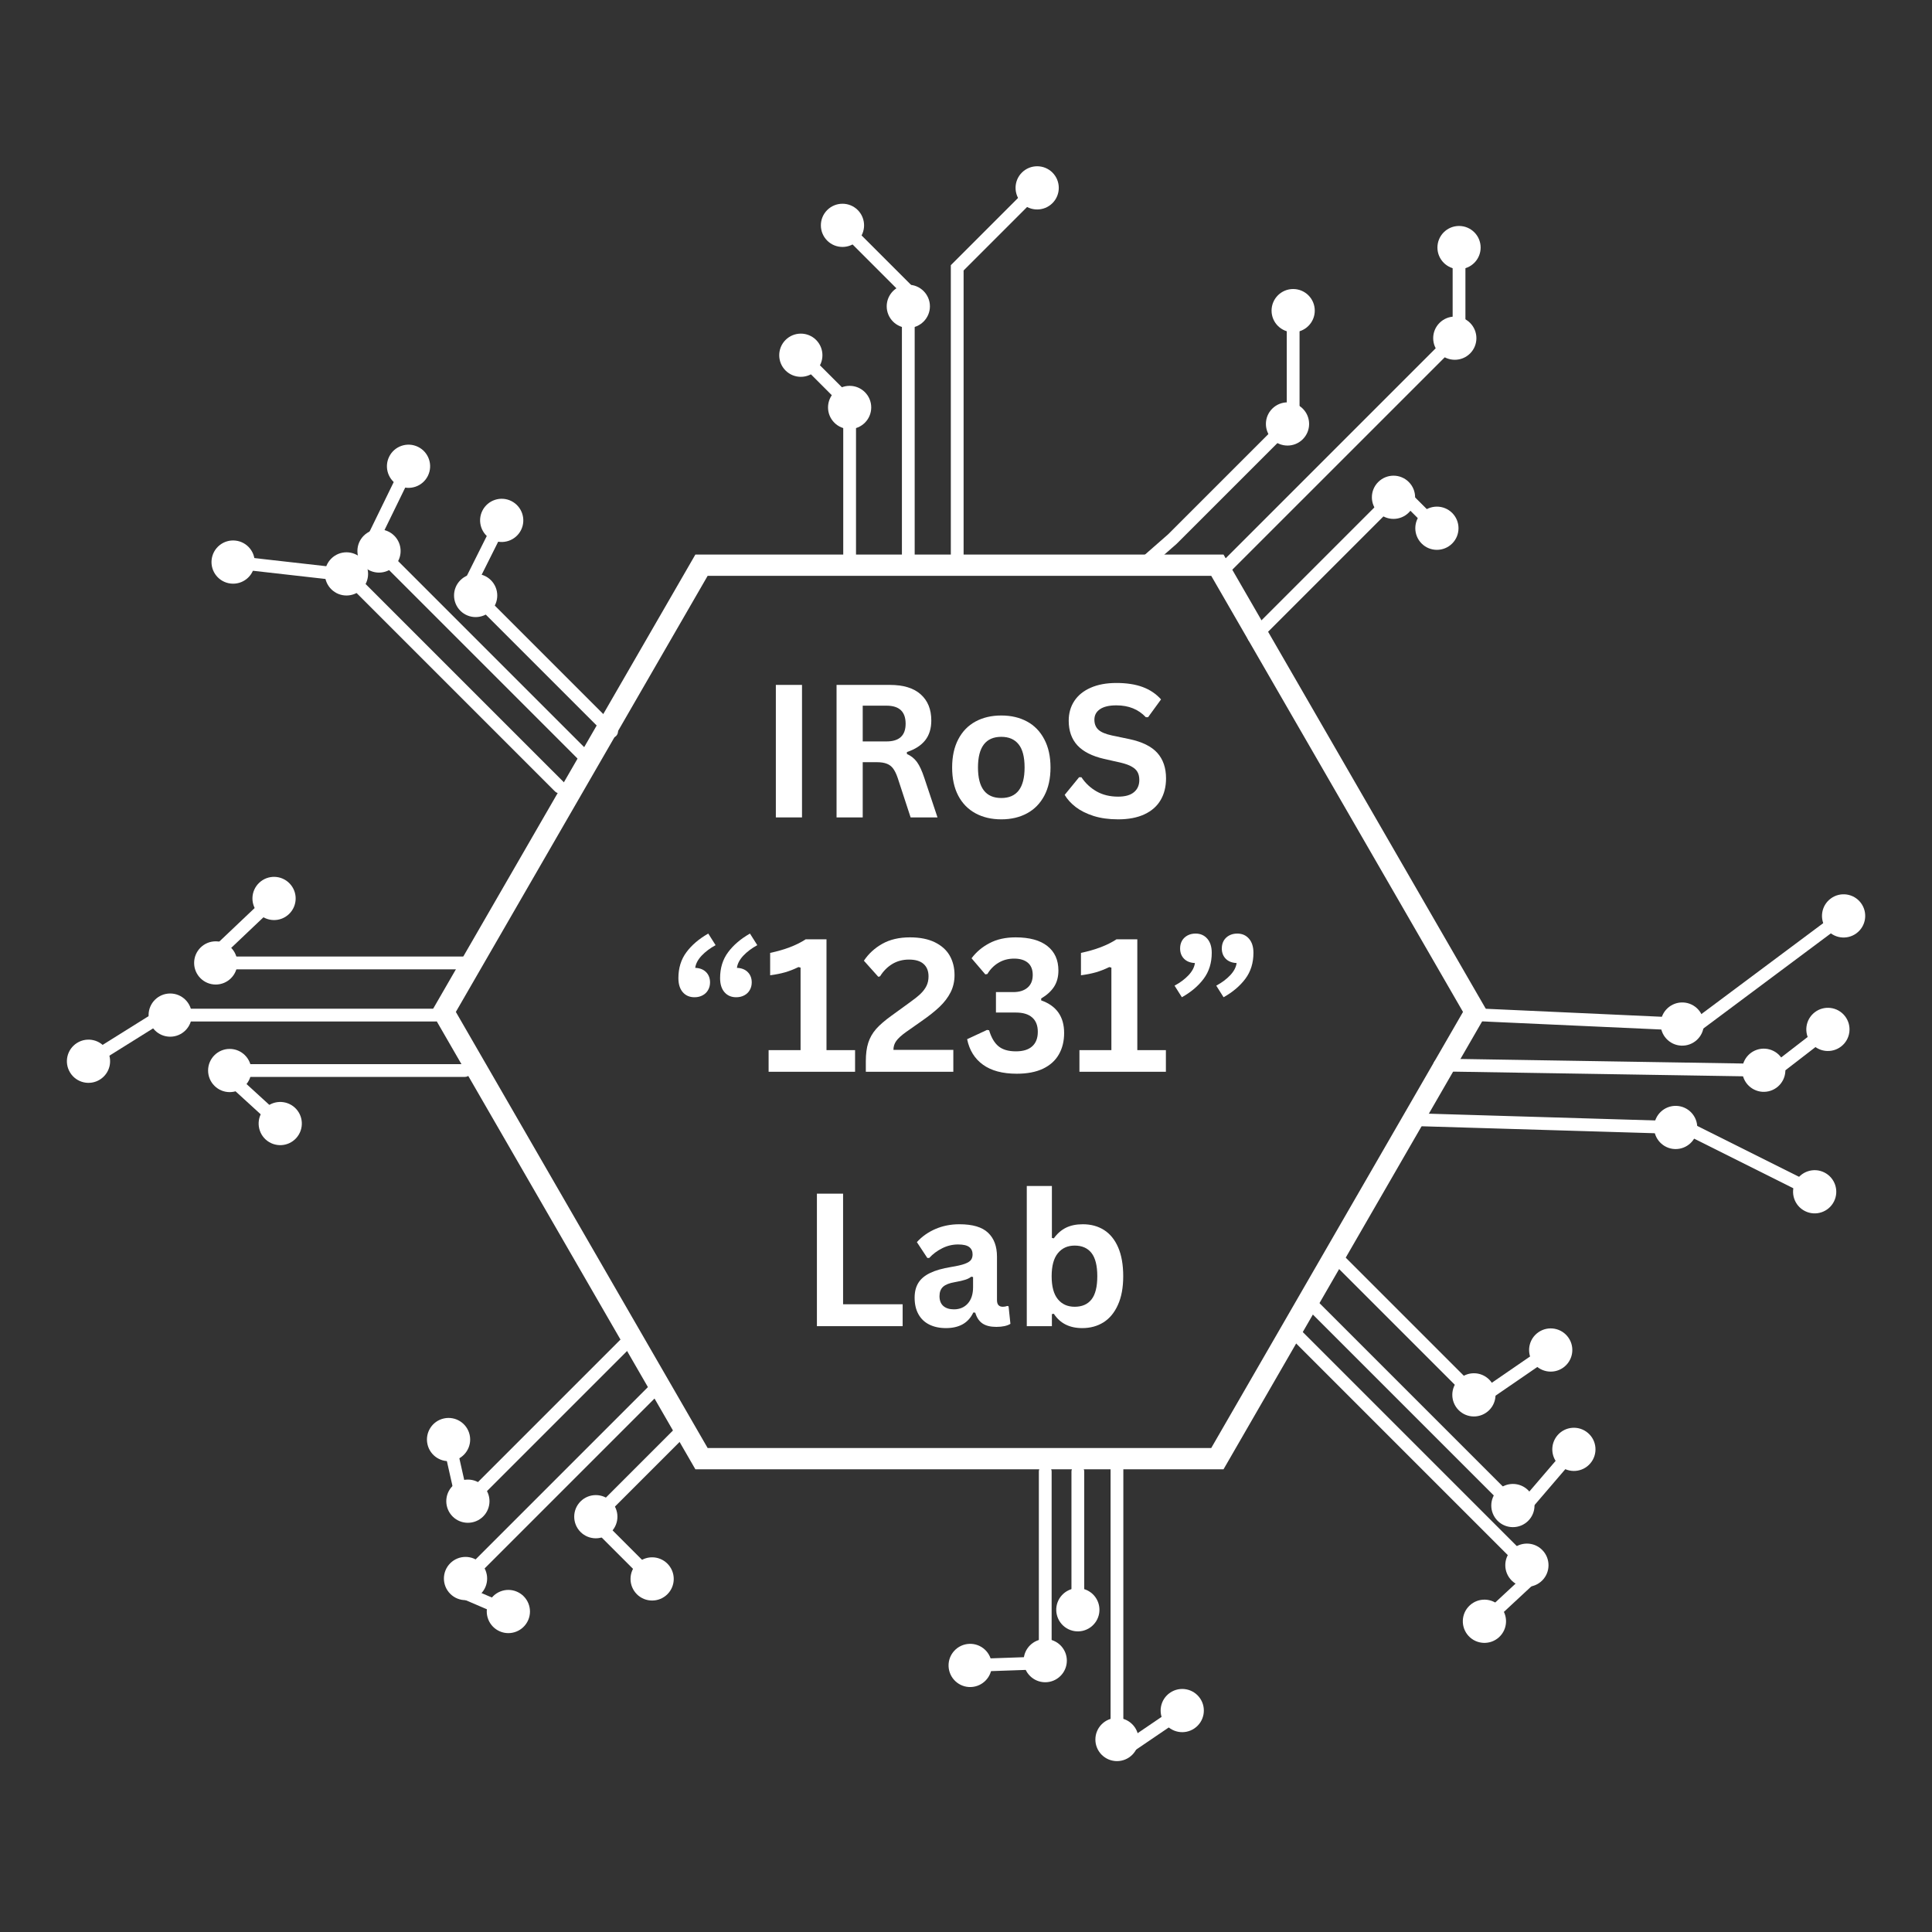 <svg xmlns="http://www.w3.org/2000/svg" xmlns:xlink="http://www.w3.org/1999/xlink" width="500" zoomAndPan="magnify" viewBox="0 0 375 375" height="500" preserveAspectRatio="xMidYMid meet" version="1.0"><rect x="0" y="0" width="375" height="375" fill="#333333" stroke="none"/><defs><g/><clipPath id="d9657c8863"><path d="M 353 173 L 362.656 173 L 362.656 182 L 353 182 Z M 353 173 " clip-rule="nonzero"/></clipPath><clipPath id="711745a8c1"><path d="M 12.406 201 L 22 201 L 22 211 L 12.406 211 Z M 12.406 201 " clip-rule="nonzero"/></clipPath></defs><path fill="#ffffff" d="M 237.484 285.191 L 134.973 285.191 L 83.715 196.414 L 134.973 107.637 L 237.484 107.637 L 288.742 196.414 Z M 137.355 281.062 L 235.098 281.062 L 283.969 196.414 L 235.098 111.766 L 137.355 111.766 L 88.48 196.414 Z M 137.355 281.062 " fill-opacity="1" fill-rule="nonzero"/><path fill="#ffffff" d="M 326.73 200.02 C 326.73 200.02 326.691 200.02 326.672 200.02 L 285.094 198.133 C 284.41 198.098 283.879 197.52 283.914 196.84 C 283.945 196.156 284.523 195.625 285.207 195.656 L 326.785 197.547 C 327.469 197.578 327.996 198.156 327.965 198.84 C 327.938 199.504 327.387 200.02 326.727 200.02 Z M 326.73 200.02 " fill-opacity="1" fill-rule="nonzero"/><path fill="#ffffff" d="M 326.328 202.957 C 328.641 203.059 330.605 201.273 330.707 198.957 C 330.812 196.645 329.023 194.684 326.711 194.578 C 324.395 194.477 322.434 196.266 322.332 198.578 C 322.227 200.891 324.016 202.855 326.328 202.957 Z M 326.328 202.957 " fill-opacity="1" fill-rule="nonzero"/><path fill="#ffffff" d="M 342.559 208.977 L 342.539 208.977 L 279.43 207.961 C 278.746 207.949 278.199 207.387 278.211 206.699 C 278.223 206.023 278.773 205.48 279.453 205.48 L 279.473 205.48 L 342.582 206.496 C 343.266 206.508 343.812 207.07 343.797 207.758 C 343.785 208.434 343.238 208.977 342.559 208.977 Z M 342.559 208.977 " fill-opacity="1" fill-rule="nonzero"/><path fill="#ffffff" d="M 345.984 205.648 C 346.121 205.887 346.234 206.137 346.32 206.398 C 346.41 206.66 346.469 206.926 346.504 207.199 C 346.539 207.473 346.547 207.746 346.531 208.023 C 346.512 208.297 346.465 208.566 346.395 208.832 C 346.32 209.098 346.223 209.355 346.102 209.602 C 345.98 209.848 345.832 210.078 345.664 210.297 C 345.496 210.516 345.309 210.715 345.102 210.895 C 344.895 211.074 344.672 211.234 344.43 211.371 C 344.191 211.508 343.941 211.621 343.68 211.707 C 343.422 211.797 343.152 211.855 342.879 211.891 C 342.605 211.926 342.332 211.934 342.059 211.918 C 341.785 211.898 341.516 211.852 341.25 211.781 C 340.984 211.707 340.727 211.609 340.48 211.488 C 340.234 211.363 340 211.219 339.785 211.051 C 339.566 210.883 339.367 210.695 339.184 210.488 C 339.004 210.281 338.844 210.059 338.707 209.816 C 338.57 209.578 338.461 209.328 338.371 209.066 C 338.285 208.809 338.223 208.539 338.188 208.266 C 338.152 207.992 338.145 207.719 338.164 207.445 C 338.184 207.172 338.227 206.902 338.301 206.637 C 338.371 206.367 338.469 206.113 338.594 205.867 C 338.715 205.621 338.859 205.387 339.027 205.172 C 339.195 204.953 339.387 204.754 339.594 204.57 C 339.801 204.391 340.023 204.23 340.262 204.094 C 340.5 203.957 340.75 203.848 341.012 203.758 C 341.273 203.672 341.539 203.609 341.812 203.574 C 342.086 203.539 342.359 203.531 342.637 203.551 C 342.91 203.57 343.18 203.613 343.445 203.688 C 343.711 203.758 343.969 203.855 344.215 203.98 C 344.461 204.102 344.691 204.246 344.91 204.414 C 345.129 204.582 345.328 204.773 345.508 204.98 C 345.688 205.188 345.848 205.41 345.984 205.648 Z M 345.984 205.648 " fill-opacity="1" fill-rule="nonzero"/><path fill="#ffffff" d="M 325.453 220.086 C 325.453 220.086 325.43 220.086 325.418 220.086 L 275.617 218.598 C 274.934 218.578 274.395 218.008 274.414 217.32 C 274.438 216.652 274.984 216.117 275.656 216.117 C 275.668 216.117 275.68 216.117 275.691 216.117 L 325.492 217.605 C 326.176 217.625 326.715 218.195 326.691 218.883 C 326.672 219.551 326.121 220.086 325.453 220.086 Z M 325.453 220.086 " fill-opacity="1" fill-rule="nonzero"/><path fill="#ffffff" d="M 325.117 223.031 C 327.434 223.098 329.367 221.277 329.434 218.965 C 329.504 216.652 327.684 214.719 325.371 214.648 C 323.059 214.578 321.125 216.398 321.055 218.711 C 320.984 221.027 322.805 222.961 325.117 223.031 Z M 325.117 223.031 " fill-opacity="1" fill-rule="nonzero"/><path fill="#ffffff" d="M 328.543 200.883 C 328.168 200.883 327.793 200.711 327.547 200.383 C 327.141 199.836 327.25 199.059 327.801 198.648 L 357.27 176.656 C 357.82 176.246 358.598 176.359 359.004 176.906 C 359.414 177.457 359.301 178.234 358.754 178.641 L 329.281 200.637 C 329.059 200.801 328.801 200.883 328.543 200.883 Z M 328.543 200.883 " fill-opacity="1" fill-rule="nonzero"/><g clip-path="url(#d9657c8863)"><path fill="#ffffff" d="M 360.352 181.137 C 362.207 179.754 362.59 177.125 361.203 175.266 C 359.82 173.414 357.191 173.027 355.332 174.418 C 353.477 175.801 353.094 178.426 354.48 180.285 C 355.867 182.141 358.492 182.527 360.352 181.137 Z M 360.352 181.137 " fill-opacity="1" fill-rule="nonzero"/></g><path fill="#ffffff" d="M 344.191 209.242 C 343.82 209.242 343.453 209.074 343.207 208.758 C 342.789 208.215 342.891 207.434 343.43 207.02 L 354.199 198.699 C 354.742 198.281 355.523 198.379 355.941 198.922 C 356.355 199.461 356.258 200.242 355.715 200.66 L 344.945 208.98 C 344.719 209.152 344.457 209.242 344.191 209.242 Z M 344.191 209.242 " fill-opacity="1" fill-rule="nonzero"/><path fill="#ffffff" d="M 357.359 203.125 C 359.195 201.711 359.531 199.078 358.117 197.242 C 356.699 195.41 354.066 195.074 352.234 196.488 C 350.398 197.906 350.066 200.535 351.477 202.371 C 352.891 204.203 355.527 204.539 357.359 203.125 Z M 357.359 203.125 " fill-opacity="1" fill-rule="nonzero"/><path fill="#ffffff" d="M 352.41 232.66 C 352.227 232.66 352.035 232.617 351.859 232.527 L 326.566 219.879 C 325.953 219.57 325.707 218.828 326.012 218.211 C 326.316 217.602 327.059 217.352 327.676 217.66 L 352.969 230.309 C 353.582 230.613 353.828 231.355 353.523 231.973 C 353.305 232.406 352.867 232.66 352.41 232.66 Z M 352.41 232.66 " fill-opacity="1" fill-rule="nonzero"/><path fill="#ffffff" d="M 350.352 235.074 C 352.422 236.113 354.941 235.27 355.977 233.199 C 357.016 231.129 356.172 228.609 354.102 227.574 C 352.031 226.535 349.512 227.379 348.477 229.449 C 347.438 231.52 348.281 234.039 350.352 235.074 Z M 350.352 235.074 " fill-opacity="1" fill-rule="nonzero"/><path fill="#ffffff" d="M 237.566 112.203 L 236.422 112.203 C 235.738 112.203 235.184 111.652 235.184 110.965 C 235.184 110.281 235.738 109.727 236.422 109.727 L 236.543 109.727 L 281.652 64.617 C 282.137 64.133 282.922 64.133 283.406 64.617 C 283.887 65.098 283.887 65.883 283.406 66.367 L 237.57 112.199 Z M 237.566 112.203 " fill-opacity="1" fill-rule="nonzero"/><path fill="#ffffff" d="M 285.344 68.605 C 286.977 66.973 286.977 64.316 285.344 62.676 C 283.707 61.039 281.051 61.039 279.41 62.676 C 277.773 64.309 277.773 66.965 279.41 68.605 C 281.047 70.242 283.703 70.242 285.344 68.605 Z M 285.344 68.605 " fill-opacity="1" fill-rule="nonzero"/><path fill="#ffffff" d="M 243.383 124.863 C 243.066 124.863 242.746 124.742 242.508 124.5 C 242.023 124.016 242.023 123.23 242.508 122.746 L 269.75 95.504 C 270.234 95.02 271.02 95.02 271.504 95.504 C 271.988 95.988 271.988 96.77 271.504 97.254 L 244.258 124.5 C 244.016 124.742 243.703 124.863 243.383 124.863 Z M 243.383 124.863 " fill-opacity="1" fill-rule="nonzero"/><path fill="#ffffff" d="M 273.445 99.488 C 275.082 97.855 275.082 95.199 273.445 93.559 C 271.809 91.918 269.152 91.922 267.512 93.559 C 265.871 95.191 265.875 97.848 267.512 99.488 C 269.148 101.129 271.805 101.125 273.445 99.488 Z M 273.445 99.488 " fill-opacity="1" fill-rule="nonzero"/><path fill="#ffffff" d="M 222.496 110.305 C 222.156 110.305 221.809 110.16 221.562 109.883 C 221.113 109.367 221.168 108.586 221.68 108.137 L 226.711 103.73 L 249.18 81.266 C 249.664 80.781 250.449 80.781 250.93 81.266 C 251.414 81.746 251.414 82.531 250.93 83.016 L 228.375 105.566 L 223.312 109.996 C 223.078 110.199 222.789 110.301 222.496 110.301 Z M 222.496 110.305 " fill-opacity="1" fill-rule="nonzero"/><path fill="#ffffff" d="M 252.871 85.254 C 254.508 83.617 254.508 80.961 252.871 79.324 C 251.238 77.684 248.582 77.688 246.941 79.324 C 245.301 80.957 245.305 83.613 246.941 85.254 C 248.578 86.895 251.234 86.891 252.871 85.254 Z M 252.871 85.254 " fill-opacity="1" fill-rule="nonzero"/><path fill="#ffffff" d="M 251 81.418 C 250.316 81.418 249.762 80.863 249.762 80.176 L 249.762 60.082 C 249.762 59.395 250.316 58.84 251 58.84 C 251.688 58.84 252.242 59.395 252.242 60.082 L 252.242 80.176 C 252.242 80.863 251.688 81.418 251 81.418 Z M 251 81.418 " fill-opacity="1" fill-rule="nonzero"/><path fill="#ffffff" d="M 255.195 60.293 C 255.195 57.973 253.316 56.098 251 56.098 C 248.688 56.098 246.809 57.977 246.809 60.293 C 246.809 62.605 248.688 64.484 251 64.484 C 253.316 64.484 255.195 62.605 255.195 60.293 Z M 255.195 60.293 " fill-opacity="1" fill-rule="nonzero"/><path fill="#ffffff" d="M 283.199 63.66 C 282.512 63.66 281.957 63.109 281.957 62.422 L 281.957 47.844 C 281.957 47.16 282.512 46.605 283.199 46.605 C 283.883 46.605 284.438 47.16 284.438 47.844 L 284.438 62.422 C 284.438 63.109 283.883 63.66 283.199 63.66 Z M 283.199 63.66 " fill-opacity="1" fill-rule="nonzero"/><path fill="#ffffff" d="M 287.391 48.051 C 287.391 45.734 285.512 43.859 283.199 43.859 C 280.883 43.859 279.004 45.738 279.004 48.051 C 279.004 50.363 280.883 52.242 283.199 52.242 C 285.512 52.242 287.391 50.363 287.391 48.051 Z M 287.391 48.051 " fill-opacity="1" fill-rule="nonzero"/><path fill="#ffffff" d="M 279.051 103.918 C 278.73 103.918 278.414 103.797 278.176 103.555 L 271.848 97.227 C 271.363 96.742 271.363 95.957 271.848 95.473 C 272.328 94.992 273.113 94.992 273.598 95.473 L 279.926 101.805 C 280.41 102.285 280.41 103.07 279.926 103.555 C 279.684 103.797 279.367 103.918 279.051 103.918 Z M 279.051 103.918 " fill-opacity="1" fill-rule="nonzero"/><path fill="#ffffff" d="M 275.938 105.496 C 277.57 107.133 280.227 107.133 281.867 105.496 C 283.504 103.859 283.504 101.203 281.867 99.562 C 280.23 97.93 277.574 97.93 275.938 99.562 C 274.301 101.199 274.301 103.855 275.938 105.496 Z M 275.938 105.496 " fill-opacity="1" fill-rule="nonzero"/><path fill="#ffffff" d="M 176.301 110.938 C 175.617 110.938 175.062 110.383 175.062 109.695 L 175.062 59.242 C 175.062 58.555 175.617 58.004 176.301 58.004 C 176.988 58.004 177.539 58.555 177.539 59.242 L 177.539 109.695 C 177.539 110.383 176.988 110.938 176.301 110.938 Z M 176.301 110.938 " fill-opacity="1" fill-rule="nonzero"/><path fill="#ffffff" d="M 180.496 59.457 C 180.496 57.141 178.613 55.266 176.301 55.266 C 173.988 55.266 172.109 57.145 172.109 59.457 C 172.109 61.77 173.988 63.648 176.301 63.648 C 178.613 63.648 180.496 61.77 180.496 59.457 Z M 180.496 59.457 " fill-opacity="1" fill-rule="nonzero"/><path fill="#ffffff" d="M 164.914 110.305 C 164.227 110.305 163.672 109.75 163.672 109.066 L 163.672 78.871 C 163.672 78.188 164.227 77.633 164.914 77.633 C 165.598 77.633 166.152 78.188 166.152 78.871 L 166.152 109.066 C 166.152 109.75 165.598 110.305 164.914 110.305 Z M 164.914 110.305 " fill-opacity="1" fill-rule="nonzero"/><path fill="#ffffff" d="M 169.105 79.082 C 169.105 76.766 167.227 74.891 164.914 74.891 C 162.598 74.891 160.719 76.77 160.719 79.082 C 160.719 81.395 162.598 83.277 164.914 83.277 C 167.227 83.277 169.105 81.395 169.105 79.082 Z M 169.105 79.082 " fill-opacity="1" fill-rule="nonzero"/><path fill="#ffffff" d="M 185.793 109.672 C 185.109 109.672 184.555 109.117 184.555 108.434 L 184.555 51.473 L 200.586 35.438 C 201.07 34.957 201.855 34.957 202.34 35.438 C 202.82 35.922 202.82 36.707 202.34 37.191 L 187.035 52.496 L 187.035 108.434 C 187.035 109.117 186.48 109.672 185.793 109.672 Z M 185.793 109.672 " fill-opacity="1" fill-rule="nonzero"/><path fill="#ffffff" d="M 204.281 39.43 C 205.918 37.793 205.918 35.137 204.281 33.496 C 202.645 31.863 199.988 31.863 198.348 33.496 C 196.711 35.133 196.711 37.789 198.348 39.43 C 199.984 41.066 202.641 41.066 204.281 39.43 Z M 204.281 39.43 " fill-opacity="1" fill-rule="nonzero"/><path fill="#ffffff" d="M 175.879 57.332 C 175.562 57.332 175.242 57.215 175.004 56.969 L 162.5 44.465 C 162.016 43.98 162.016 43.195 162.5 42.715 C 162.984 42.23 163.77 42.23 164.25 42.715 L 176.758 55.219 C 177.238 55.703 177.238 56.488 176.758 56.969 C 176.512 57.215 176.199 57.332 175.879 57.332 Z M 175.879 57.332 " fill-opacity="1" fill-rule="nonzero"/><path fill="#ffffff" d="M 166.492 40.773 C 164.855 39.137 162.199 39.137 160.559 40.773 C 158.922 42.41 158.922 45.062 160.559 46.703 C 162.195 48.34 164.852 48.34 166.492 46.703 C 168.125 45.07 168.125 42.414 166.492 40.773 Z M 166.492 40.773 " fill-opacity="1" fill-rule="nonzero"/><path fill="#ffffff" d="M 163.453 78.199 C 163.137 78.199 162.816 78.078 162.578 77.836 L 154.422 69.676 C 153.938 69.191 153.938 68.41 154.422 67.926 C 154.902 67.441 155.688 67.441 156.172 67.926 L 164.332 76.082 C 164.812 76.566 164.812 77.352 164.332 77.836 C 164.086 78.078 163.773 78.199 163.453 78.199 Z M 163.453 78.199 " fill-opacity="1" fill-rule="nonzero"/><path fill="#ffffff" d="M 158.406 65.984 C 156.77 64.348 154.113 64.348 152.473 65.984 C 150.84 67.621 150.84 70.277 152.473 71.914 C 154.109 73.551 156.766 73.551 158.406 71.914 C 160.043 70.281 160.043 67.625 158.406 65.984 Z M 158.406 65.984 " fill-opacity="1" fill-rule="nonzero"/><path fill="#ffffff" d="M 84.543 198.27 L 32.824 198.27 C 32.141 198.27 31.586 197.715 31.586 197.027 C 31.586 196.344 32.141 195.789 32.824 195.789 L 84.547 195.789 C 85.23 195.789 85.785 196.344 85.785 197.027 C 85.785 197.715 85.23 198.27 84.547 198.27 Z M 84.543 198.27 " fill-opacity="1" fill-rule="nonzero"/><path fill="#ffffff" d="M 33.031 192.836 C 30.715 192.836 28.84 194.715 28.84 197.027 C 28.84 199.344 30.719 201.223 33.031 201.223 C 35.348 201.223 37.227 199.344 37.227 197.027 C 37.227 194.715 35.348 192.836 33.031 192.836 Z M 33.031 192.836 " fill-opacity="1" fill-rule="nonzero"/><path fill="#ffffff" d="M 90.238 209.027 L 44.371 209.027 C 43.688 209.027 43.133 208.473 43.133 207.785 C 43.133 207.102 43.688 206.547 44.371 206.547 L 90.238 206.547 C 90.922 206.547 91.477 207.102 91.477 207.785 C 91.477 208.473 90.922 209.027 90.238 209.027 Z M 90.238 209.027 " fill-opacity="1" fill-rule="nonzero"/><path fill="#ffffff" d="M 44.582 203.594 C 42.266 203.594 40.391 205.473 40.391 207.785 C 40.391 210.098 42.27 211.98 44.582 211.98 C 46.895 211.98 48.777 210.098 48.777 207.785 C 48.777 205.473 46.895 203.594 44.582 203.594 Z M 44.582 203.594 " fill-opacity="1" fill-rule="nonzero"/><path fill="#ffffff" d="M 90.871 188.145 L 41.668 188.145 C 40.98 188.145 40.426 187.59 40.426 186.906 C 40.426 186.219 40.98 185.664 41.668 185.664 L 90.875 185.664 C 91.559 185.664 92.113 186.219 92.113 186.906 C 92.113 187.59 91.559 188.145 90.875 188.145 Z M 90.871 188.145 " fill-opacity="1" fill-rule="nonzero"/><path fill="#ffffff" d="M 41.871 182.711 C 39.555 182.711 37.68 184.59 37.68 186.906 C 37.68 189.219 39.559 191.098 41.871 191.098 C 44.188 191.098 46.066 189.219 46.066 186.906 C 46.066 184.59 44.188 182.711 41.871 182.711 Z M 41.871 182.711 " fill-opacity="1" fill-rule="nonzero"/><path fill="#ffffff" d="M 90.668 292.766 C 90.348 292.766 90.031 292.645 89.793 292.398 C 89.309 291.918 89.309 291.133 89.793 290.648 L 121.637 258.805 C 122.121 258.32 122.906 258.32 123.387 258.805 C 123.871 259.285 123.871 260.07 123.387 260.555 L 91.543 292.398 C 91.301 292.645 90.984 292.766 90.668 292.766 Z M 90.668 292.766 " fill-opacity="1" fill-rule="nonzero"/><path fill="#ffffff" d="M 87.852 288.414 C 86.215 290.051 86.215 292.707 87.852 294.348 C 89.484 295.98 92.141 295.98 93.781 294.348 C 95.422 292.711 95.418 290.055 93.781 288.414 C 92.145 286.777 89.488 286.777 87.852 288.414 Z M 87.852 288.414 " fill-opacity="1" fill-rule="nonzero"/><path fill="#ffffff" d="M 90.203 307.781 C 89.887 307.781 89.57 307.66 89.328 307.418 C 88.844 306.934 88.844 306.148 89.328 305.664 L 126.066 268.93 C 126.547 268.445 127.332 268.445 127.816 268.93 C 128.301 269.41 128.301 270.195 127.816 270.68 L 91.082 307.418 C 90.836 307.66 90.523 307.781 90.203 307.781 Z M 90.203 307.781 " fill-opacity="1" fill-rule="nonzero"/><path fill="#ffffff" d="M 87.391 303.426 C 85.754 305.062 85.754 307.719 87.391 309.359 C 89.027 310.996 91.684 310.992 93.324 309.359 C 94.965 307.723 94.961 305.066 93.324 303.426 C 91.688 301.785 89.031 301.789 87.391 303.426 Z M 87.391 303.426 " fill-opacity="1" fill-rule="nonzero"/><path fill="#ffffff" d="M 115.5 295.773 C 115.18 295.773 114.863 295.656 114.621 295.41 C 114.141 294.93 114.141 294.145 114.621 293.66 L 131.129 277.152 C 131.613 276.668 132.398 276.668 132.883 277.152 C 133.363 277.637 133.363 278.422 132.883 278.906 L 116.375 295.41 C 116.129 295.656 115.816 295.773 115.5 295.773 Z M 115.5 295.773 " fill-opacity="1" fill-rule="nonzero"/><path fill="#ffffff" d="M 112.68 291.426 C 111.047 293.062 111.047 295.719 112.68 297.355 C 114.316 298.992 116.973 298.992 118.613 297.355 C 120.254 295.723 120.25 293.066 118.613 291.426 C 116.977 289.789 114.32 289.789 112.68 291.426 Z M 112.68 291.426 " fill-opacity="1" fill-rule="nonzero"/><path fill="#ffffff" d="M 202.879 323.777 C 202.195 323.777 201.641 323.227 201.641 322.539 L 201.641 285.625 C 201.641 284.941 202.195 284.387 202.879 284.387 C 203.566 284.387 204.121 284.941 204.121 285.625 L 204.121 322.539 C 204.121 323.227 203.566 323.777 202.879 323.777 Z M 202.879 323.777 " fill-opacity="1" fill-rule="nonzero"/><path fill="#ffffff" d="M 198.688 322.328 C 198.688 324.645 200.566 326.523 202.879 326.523 C 205.195 326.523 207.074 324.641 207.074 322.328 C 207.074 320.016 205.195 318.137 202.879 318.137 C 200.566 318.137 198.688 320.016 198.688 322.328 Z M 198.688 322.328 " fill-opacity="1" fill-rule="nonzero"/><path fill="#ffffff" d="M 209.207 313.891 C 208.523 313.891 207.969 313.336 207.969 312.648 L 207.969 285.625 C 207.969 284.941 208.523 284.387 209.207 284.387 C 209.895 284.387 210.449 284.941 210.449 285.625 L 210.449 312.648 C 210.449 313.336 209.895 313.891 209.207 313.891 Z M 209.207 313.891 " fill-opacity="1" fill-rule="nonzero"/><path fill="#ffffff" d="M 211.414 308.891 C 211.648 309.035 211.867 309.199 212.066 309.387 C 212.27 309.574 212.449 309.781 212.609 310.004 C 212.77 310.227 212.91 310.465 213.023 310.715 C 213.137 310.965 213.227 311.227 213.289 311.492 C 213.352 311.762 213.391 312.031 213.398 312.309 C 213.41 312.582 213.391 312.855 213.348 313.129 C 213.305 313.398 213.234 313.664 213.137 313.922 C 213.039 314.18 212.922 314.426 212.777 314.66 C 212.629 314.895 212.465 315.113 212.277 315.312 C 212.09 315.516 211.883 315.695 211.66 315.859 C 211.438 316.02 211.199 316.156 210.949 316.27 C 210.699 316.387 210.441 316.473 210.172 316.539 C 209.902 316.602 209.633 316.637 209.355 316.648 C 209.082 316.656 208.809 316.641 208.535 316.594 C 208.266 316.551 208 316.48 207.742 316.383 C 207.484 316.289 207.238 316.168 207.004 316.023 C 206.77 315.879 206.551 315.711 206.352 315.523 C 206.148 315.336 205.969 315.133 205.809 314.906 C 205.645 314.684 205.508 314.449 205.395 314.195 C 205.281 313.945 205.191 313.688 205.129 313.418 C 205.066 313.152 205.027 312.879 205.02 312.605 C 205.008 312.328 205.027 312.055 205.07 311.785 C 205.113 311.512 205.184 311.246 205.281 310.988 C 205.379 310.73 205.496 310.484 205.641 310.25 C 205.785 310.02 205.953 309.801 206.141 309.598 C 206.328 309.398 206.535 309.215 206.758 309.055 C 206.98 308.895 207.219 308.758 207.469 308.641 C 207.719 308.527 207.977 308.438 208.246 308.375 C 208.516 308.312 208.785 308.277 209.059 308.266 C 209.336 308.258 209.609 308.273 209.879 308.316 C 210.152 308.363 210.418 308.434 210.676 308.527 C 210.934 308.625 211.18 308.746 211.414 308.891 Z M 211.414 308.891 " fill-opacity="1" fill-rule="nonzero"/><path fill="#ffffff" d="M 216.801 339.09 C 216.117 339.09 215.562 338.535 215.562 337.848 L 215.562 284.988 C 215.562 284.305 216.117 283.75 216.801 283.75 C 217.488 283.75 218.039 284.305 218.039 284.988 L 218.039 337.848 C 218.039 338.535 217.488 339.09 216.801 339.09 Z M 216.801 339.09 " fill-opacity="1" fill-rule="nonzero"/><path fill="#ffffff" d="M 220.68 336.035 C 220.785 336.289 220.863 336.551 220.918 336.82 C 220.973 337.09 220.996 337.363 220.996 337.641 C 220.996 337.914 220.973 338.188 220.918 338.457 C 220.863 338.727 220.785 338.988 220.68 339.242 C 220.574 339.496 220.445 339.738 220.293 339.969 C 220.137 340.199 219.965 340.41 219.77 340.605 C 219.574 340.797 219.363 340.973 219.133 341.125 C 218.906 341.277 218.664 341.406 218.41 341.512 C 218.156 341.617 217.895 341.699 217.625 341.75 C 217.352 341.805 217.082 341.832 216.805 341.832 C 216.531 341.832 216.258 341.805 215.988 341.75 C 215.719 341.699 215.453 341.617 215.199 341.512 C 214.945 341.406 214.703 341.277 214.477 341.125 C 214.246 340.973 214.035 340.797 213.84 340.605 C 213.645 340.41 213.473 340.199 213.32 339.969 C 213.164 339.738 213.035 339.496 212.93 339.242 C 212.824 338.988 212.746 338.727 212.691 338.457 C 212.641 338.188 212.613 337.914 212.613 337.641 C 212.613 337.363 212.641 337.09 212.691 336.82 C 212.746 336.551 212.824 336.289 212.93 336.035 C 213.035 335.781 213.164 335.539 213.32 335.309 C 213.473 335.082 213.645 334.867 213.84 334.676 C 214.035 334.48 214.246 334.305 214.477 334.152 C 214.703 334 214.945 333.871 215.199 333.766 C 215.453 333.66 215.719 333.582 215.988 333.527 C 216.258 333.473 216.531 333.445 216.805 333.445 C 217.082 333.445 217.352 333.473 217.625 333.527 C 217.895 333.582 218.156 333.66 218.41 333.766 C 218.664 333.871 218.906 334 219.133 334.152 C 219.363 334.305 219.574 334.48 219.77 334.676 C 219.965 334.867 220.137 335.082 220.293 335.309 C 220.445 335.539 220.574 335.781 220.68 336.035 Z M 220.68 336.035 " fill-opacity="1" fill-rule="nonzero"/><path fill="#ffffff" d="M 296.52 305.195 C 296.203 305.195 295.883 305.074 295.645 304.832 L 250.102 259.285 C 249.617 258.805 249.617 258.02 250.102 257.535 C 250.586 257.051 251.367 257.051 251.852 257.535 L 297.395 303.078 C 297.879 303.562 297.879 304.348 297.395 304.832 C 297.152 305.074 296.84 305.195 296.52 305.195 Z M 296.52 305.195 " fill-opacity="1" fill-rule="nonzero"/><path fill="#ffffff" d="M 293.406 306.773 C 295.043 308.406 297.699 308.406 299.336 306.773 C 300.977 305.137 300.973 302.48 299.336 300.84 C 297.703 299.199 295.047 299.203 293.406 300.84 C 291.766 302.477 291.77 305.133 293.406 306.773 Z M 293.406 306.773 " fill-opacity="1" fill-rule="nonzero"/><path fill="#ffffff" d="M 293.797 293.613 C 293.48 293.613 293.16 293.496 292.922 293.25 L 253.898 254.227 C 253.414 253.742 253.414 252.957 253.898 252.477 C 254.379 251.992 255.164 251.992 255.648 252.477 L 294.672 291.5 C 295.156 291.984 295.156 292.77 294.672 293.25 C 294.43 293.496 294.117 293.613 293.797 293.613 Z M 293.797 293.613 " fill-opacity="1" fill-rule="nonzero"/><path fill="#ffffff" d="M 290.688 295.191 C 292.324 296.828 294.98 296.828 296.621 295.191 C 298.258 293.559 298.254 290.902 296.621 289.262 C 294.984 287.621 292.328 287.625 290.688 289.262 C 289.047 290.898 289.051 293.555 290.688 295.191 Z M 290.688 295.191 " fill-opacity="1" fill-rule="nonzero"/><path fill="#ffffff" d="M 286.234 272.129 C 285.918 272.129 285.598 272.012 285.359 271.766 L 257.695 244.102 C 257.211 243.617 257.211 242.832 257.695 242.352 C 258.176 241.867 258.961 241.867 259.445 242.352 L 287.109 270.016 C 287.594 270.496 287.594 271.281 287.109 271.766 C 286.867 272.012 286.551 272.129 286.234 272.129 Z M 286.234 272.129 " fill-opacity="1" fill-rule="nonzero"/><path fill="#ffffff" d="M 283.121 273.707 C 284.754 275.344 287.41 275.344 289.051 273.707 C 290.691 272.07 290.688 269.414 289.051 267.777 C 287.414 266.137 284.758 266.141 283.121 267.777 C 281.48 269.41 281.484 272.066 283.121 273.707 Z M 283.121 273.707 " fill-opacity="1" fill-rule="nonzero"/><path fill="#ffffff" d="M 108.59 153.973 C 108.273 153.973 107.957 153.852 107.715 153.609 L 66.23 112.121 C 65.746 111.637 65.746 110.855 66.23 110.371 C 66.711 109.887 67.496 109.887 67.98 110.371 L 109.469 151.859 C 109.949 152.34 109.949 153.125 109.469 153.609 C 109.223 153.852 108.91 153.973 108.59 153.973 Z M 108.59 153.973 " fill-opacity="1" fill-rule="nonzero"/><path fill="#ffffff" d="M 70.219 108.43 C 68.582 106.793 65.926 106.793 64.289 108.43 C 62.652 110.066 62.652 112.723 64.289 114.359 C 65.922 115.996 68.578 115.996 70.219 114.359 C 71.855 112.727 71.855 110.07 70.219 108.43 Z M 70.219 108.43 " fill-opacity="1" fill-rule="nonzero"/><path fill="#ffffff" d="M 113.652 148.277 C 113.332 148.277 113.016 148.156 112.777 147.914 L 72.539 107.676 C 72.059 107.195 72.059 106.41 72.539 105.926 C 73.023 105.441 73.809 105.441 74.293 105.926 L 114.527 146.16 C 115.012 146.645 115.012 147.43 114.527 147.914 C 114.285 148.156 113.969 148.277 113.652 148.277 Z M 113.652 148.277 " fill-opacity="1" fill-rule="nonzero"/><path fill="#ffffff" d="M 76.531 103.984 C 74.895 102.348 72.238 102.348 70.598 103.984 C 68.965 105.621 68.965 108.277 70.598 109.914 C 72.234 111.551 74.891 111.551 76.531 109.914 C 78.168 108.281 78.168 105.625 76.531 103.984 Z M 76.531 103.984 " fill-opacity="1" fill-rule="nonzero"/><path fill="#ffffff" d="M 118.715 143.211 C 118.398 143.211 118.082 143.09 117.84 142.848 L 91.301 116.305 C 90.816 115.824 90.816 115.039 91.301 114.555 C 91.781 114.07 92.566 114.07 93.051 114.555 L 119.594 141.098 C 120.074 141.578 120.074 142.363 119.594 142.848 C 119.348 143.09 119.035 143.211 118.715 143.211 Z M 118.715 143.211 " fill-opacity="1" fill-rule="nonzero"/><path fill="#ffffff" d="M 95.289 112.617 C 93.652 110.98 90.996 110.98 89.359 112.617 C 87.719 114.254 87.723 116.91 89.359 118.551 C 90.992 120.184 93.648 120.184 95.289 118.551 C 96.93 116.914 96.926 114.258 95.289 112.617 Z M 95.289 112.617 " fill-opacity="1" fill-rule="nonzero"/><path fill="#ffffff" d="M 91.242 114.527 C 91.055 114.527 90.867 114.484 90.688 114.395 C 90.078 114.09 89.828 113.344 90.133 112.734 L 96.367 100.266 C 96.672 99.656 97.418 99.406 98.027 99.711 C 98.641 100.02 98.887 100.762 98.582 101.375 L 92.348 113.84 C 92.129 114.273 91.695 114.527 91.238 114.527 Z M 91.242 114.527 " fill-opacity="1" fill-rule="nonzero"/><path fill="#ffffff" d="M 101.133 102.883 C 102.168 100.812 101.324 98.293 99.254 97.254 C 97.188 96.219 94.668 97.059 93.629 99.129 C 92.594 101.199 93.434 103.719 95.504 104.758 C 97.574 105.793 100.094 104.949 101.133 102.883 Z M 101.133 102.883 " fill-opacity="1" fill-rule="nonzero"/><path fill="#ffffff" d="M 72.695 105.27 C 72.512 105.27 72.324 105.227 72.152 105.145 C 71.535 104.844 71.281 104.105 71.582 103.488 L 78.273 89.77 C 78.574 89.152 79.316 88.898 79.93 89.199 C 80.547 89.5 80.801 90.242 80.5 90.855 L 73.809 104.574 C 73.594 105.016 73.152 105.273 72.695 105.273 Z M 72.695 105.27 " fill-opacity="1" fill-rule="nonzero"/><path fill="#ffffff" d="M 83.062 92.34 C 84.078 90.258 83.215 87.746 81.133 86.734 C 79.051 85.719 76.539 86.582 75.527 88.664 C 74.512 90.746 75.375 93.258 77.457 94.27 C 79.539 95.281 82.051 94.422 83.062 92.34 Z M 83.062 92.34 " fill-opacity="1" fill-rule="nonzero"/><path fill="#ffffff" d="M 63.441 112.398 C 63.395 112.398 63.344 112.398 63.301 112.391 L 44.898 110.309 C 44.215 110.23 43.727 109.617 43.805 108.938 C 43.883 108.254 44.496 107.77 45.176 107.848 L 63.582 109.93 C 64.262 110.008 64.75 110.617 64.672 111.301 C 64.602 111.934 64.062 112.398 63.441 112.398 Z M 63.441 112.398 " fill-opacity="1" fill-rule="nonzero"/><path fill="#ffffff" d="M 45.719 104.93 C 43.418 104.668 41.34 106.32 41.078 108.629 C 40.82 110.93 42.473 113.008 44.777 113.266 C 47.078 113.527 49.156 111.875 49.414 109.57 C 49.676 107.266 48.023 105.191 45.723 104.93 Z M 45.719 104.93 " fill-opacity="1" fill-rule="nonzero"/><path fill="#ffffff" d="M 39.777 188.355 C 39.453 188.355 39.121 188.227 38.879 187.965 C 38.406 187.469 38.426 186.684 38.922 186.215 L 52.484 173.348 C 52.98 172.875 53.766 172.895 54.238 173.391 C 54.707 173.887 54.688 174.672 54.191 175.145 L 40.629 188.012 C 40.391 188.238 40.082 188.352 39.777 188.352 Z M 39.777 188.355 " fill-opacity="1" fill-rule="nonzero"/><path fill="#ffffff" d="M 56.078 177.434 C 57.762 175.836 57.832 173.184 56.234 171.504 C 54.641 169.824 51.988 169.754 50.309 171.348 C 48.625 172.941 48.555 175.594 50.152 177.273 C 51.746 178.957 54.398 179.027 56.078 177.434 Z M 56.078 177.434 " fill-opacity="1" fill-rule="nonzero"/><path fill="#ffffff" d="M 17 207.336 C 16.586 207.336 16.184 207.129 15.945 206.754 C 15.582 206.172 15.762 205.406 16.34 205.047 L 29.836 196.613 C 30.414 196.25 31.184 196.426 31.543 197.004 C 31.902 197.582 31.727 198.352 31.148 198.711 L 17.652 207.145 C 17.449 207.273 17.223 207.336 16.996 207.336 Z M 17 207.336 " fill-opacity="1" fill-rule="nonzero"/><g clip-path="url(#711745a8c1)"><path fill="#ffffff" d="M 14.957 202.43 C 12.992 203.656 12.395 206.242 13.621 208.207 C 14.848 210.176 17.434 210.77 19.398 209.543 C 21.363 208.316 21.961 205.73 20.734 203.762 C 19.508 201.797 16.922 201.203 14.957 202.43 Z M 14.957 202.43 " fill-opacity="1" fill-rule="nonzero"/></g><path fill="#ffffff" d="M 54.551 219.461 C 54.254 219.461 53.953 219.352 53.715 219.133 L 41.891 208.324 C 41.387 207.859 41.348 207.074 41.812 206.57 C 42.273 206.066 43.059 206.031 43.562 206.492 L 55.391 217.305 C 55.895 217.766 55.93 218.551 55.469 219.055 C 55.223 219.324 54.891 219.461 54.555 219.461 Z M 54.551 219.461 " fill-opacity="1" fill-rule="nonzero"/><path fill="#ffffff" d="M 51.562 221.176 C 53.273 222.734 55.926 222.621 57.488 220.91 C 59.051 219.199 58.93 216.547 57.223 214.988 C 55.512 213.426 52.859 213.543 51.301 215.25 C 49.738 216.957 49.859 219.613 51.562 221.176 Z M 51.562 221.176 " fill-opacity="1" fill-rule="nonzero"/><path fill="#ffffff" d="M 89.941 293.438 C 89.375 293.438 88.863 293.043 88.734 292.469 L 85.812 279.484 C 85.664 278.812 86.082 278.152 86.75 278.004 C 87.422 277.855 88.082 278.273 88.234 278.941 L 91.156 291.93 C 91.305 292.598 90.887 293.258 90.219 293.406 C 90.125 293.43 90.035 293.438 89.945 293.438 Z M 89.941 293.438 " fill-opacity="1" fill-rule="nonzero"/><path fill="#ffffff" d="M 91.156 278.496 C 90.648 276.234 88.402 274.816 86.145 275.324 C 83.883 275.832 82.465 278.074 82.973 280.332 C 83.48 282.594 85.723 284.016 87.98 283.508 C 90.242 283 91.664 280.754 91.156 278.496 Z M 91.156 278.496 " fill-opacity="1" fill-rule="nonzero"/><path fill="#ffffff" d="M 98.863 314.117 C 98.703 314.117 98.535 314.082 98.375 314.016 L 88.746 309.891 C 88.117 309.621 87.824 308.891 88.094 308.262 C 88.363 307.637 89.09 307.344 89.723 307.609 L 99.352 311.738 C 99.977 312.004 100.273 312.738 100.004 313.363 C 99.801 313.836 99.348 314.117 98.863 314.117 Z M 98.863 314.117 " fill-opacity="1" fill-rule="nonzero"/><path fill="#ffffff" d="M 97.02 316.648 C 99.148 317.562 101.613 316.574 102.527 314.445 C 103.441 312.32 102.453 309.852 100.324 308.941 C 98.199 308.027 95.73 309.016 94.82 311.141 C 93.906 313.27 94.895 315.734 97.02 316.648 Z M 97.02 316.648 " fill-opacity="1" fill-rule="nonzero"/><path fill="#ffffff" d="M 126.727 307.859 C 126.406 307.859 126.09 307.738 125.852 307.496 L 113.477 295.121 C 112.996 294.641 112.996 293.855 113.477 293.371 C 113.961 292.887 114.746 292.887 115.23 293.371 L 127.602 305.742 C 128.086 306.227 128.086 307.012 127.602 307.496 C 127.359 307.738 127.043 307.859 126.727 307.859 Z M 126.727 307.859 " fill-opacity="1" fill-rule="nonzero"/><path fill="#ffffff" d="M 123.613 309.438 C 125.246 311.07 127.902 311.07 129.543 309.438 C 131.184 307.801 131.18 305.145 129.543 303.504 C 127.906 301.863 125.25 301.867 123.613 303.504 C 121.973 305.141 121.977 307.797 123.613 309.438 Z M 123.613 309.438 " fill-opacity="1" fill-rule="nonzero"/><path fill="#ffffff" d="M 188.094 324.512 C 187.43 324.512 186.883 323.984 186.855 323.316 C 186.832 322.629 187.367 322.055 188.051 322.035 L 202.102 321.543 C 202.805 321.52 203.363 322.055 203.383 322.738 C 203.41 323.422 202.871 323.996 202.191 324.02 L 188.137 324.512 C 188.137 324.512 188.109 324.512 188.09 324.512 Z M 188.094 324.512 " fill-opacity="1" fill-rule="nonzero"/><path fill="#ffffff" d="M 188.16 319.07 C 185.848 319.152 184.035 321.094 184.117 323.406 C 184.199 325.719 186.141 327.535 188.453 327.453 C 190.77 327.367 192.582 325.426 192.5 323.113 C 192.418 320.801 190.477 318.988 188.16 319.07 Z M 188.16 319.07 " fill-opacity="1" fill-rule="nonzero"/><path fill="#ffffff" d="M 217.121 341.656 C 216.723 341.656 216.336 341.469 216.094 341.117 C 215.711 340.551 215.855 339.777 216.422 339.395 L 228.945 330.875 C 229.512 330.492 230.285 330.637 230.668 331.203 C 231.055 331.77 230.91 332.539 230.344 332.926 L 217.816 341.441 C 217.602 341.586 217.363 341.656 217.125 341.656 Z M 217.121 341.656 " fill-opacity="1" fill-rule="nonzero"/><path fill="#ffffff" d="M 231.828 335.484 C 233.746 334.184 234.242 331.574 232.941 329.66 C 231.641 327.746 229.027 327.25 227.117 328.551 C 225.199 329.852 224.703 332.461 226.004 334.375 C 227.305 336.293 229.918 336.789 231.828 335.484 Z M 231.828 335.484 " fill-opacity="1" fill-rule="nonzero"/><path fill="#ffffff" d="M 289.262 271.34 C 288.867 271.34 288.48 271.156 288.242 270.805 C 287.852 270.238 288 269.469 288.559 269.082 L 300.465 260.898 C 301.027 260.508 301.801 260.652 302.188 261.215 C 302.578 261.781 302.43 262.551 301.871 262.938 L 289.965 271.121 C 289.75 271.27 289.508 271.34 289.262 271.34 Z M 289.262 271.34 " fill-opacity="1" fill-rule="nonzero"/><path fill="#ffffff" d="M 303.371 265.492 C 305.277 264.176 305.762 261.566 304.449 259.66 C 303.133 257.75 300.523 257.266 298.613 258.582 C 296.707 259.895 296.223 262.504 297.535 264.414 C 298.852 266.32 301.461 266.805 303.371 265.492 Z M 303.371 265.492 " fill-opacity="1" fill-rule="nonzero"/><path fill="#ffffff" d="M 296.828 292.664 C 296.547 292.664 296.254 292.566 296.023 292.367 C 295.504 291.922 295.445 291.141 295.887 290.621 L 304.688 280.355 C 305.133 279.832 305.914 279.777 306.434 280.219 C 306.953 280.664 307.012 281.445 306.57 281.965 L 297.773 292.23 C 297.527 292.516 297.18 292.664 296.828 292.664 Z M 296.828 292.664 " fill-opacity="1" fill-rule="nonzero"/><path fill="#ffffff" d="M 308.672 284.047 C 310.18 282.289 309.98 279.641 308.219 278.137 C 306.461 276.629 303.812 276.832 302.309 278.59 C 300.801 280.352 301.008 283 302.762 284.5 C 304.523 286.008 307.168 285.809 308.672 284.047 Z M 308.672 284.047 " fill-opacity="1" fill-rule="nonzero"/><path fill="#ffffff" d="M 287.973 316.066 C 287.641 316.066 287.309 315.934 287.066 315.668 C 286.598 315.172 286.625 314.387 287.129 313.918 L 297.5 304.289 C 298 303.82 298.785 303.852 299.25 304.355 C 299.719 304.855 299.688 305.641 299.184 306.105 L 288.816 315.734 C 288.578 315.957 288.273 316.066 287.973 316.066 Z M 287.973 316.066 " fill-opacity="1" fill-rule="nonzero"/><path fill="#ffffff" d="M 285.273 311.613 C 283.574 313.188 283.477 315.844 285.051 317.543 C 286.629 319.238 289.281 319.34 290.98 317.762 C 292.68 316.188 292.777 313.531 291.199 311.832 C 289.625 310.133 286.969 310.035 285.273 311.613 Z M 285.273 311.613 " fill-opacity="1" fill-rule="nonzero"/><g fill="#ffffff" fill-opacity="1"><g transform="translate(147.247, 158.659)"><g><path d="M 8.422 0 L 3.344 0 L 3.344 -25.719 L 8.422 -25.719 Z M 8.422 0 "/></g></g></g><g fill="#ffffff" fill-opacity="1"><g transform="translate(159.031, 158.659)"><g><path d="M 3.344 0 L 3.344 -25.719 L 13.672 -25.719 C 16.328 -25.719 18.332 -25.102 19.688 -23.875 C 21.051 -22.656 21.734 -20.969 21.734 -18.812 C 21.734 -17.25 21.336 -15.969 20.547 -14.969 C 19.754 -13.969 18.57 -13.207 17 -12.688 L 17 -12.312 C 17.801 -11.957 18.453 -11.438 18.953 -10.75 C 19.453 -10.062 19.926 -9.035 20.375 -7.672 L 22.938 0 L 17.719 0 L 15.203 -7.688 C 14.941 -8.457 14.648 -9.055 14.328 -9.484 C 14.004 -9.922 13.594 -10.234 13.094 -10.422 C 12.594 -10.617 11.945 -10.719 11.156 -10.719 L 8.422 -10.719 L 8.422 0 Z M 13.047 -14.75 C 15.516 -14.75 16.75 -15.895 16.75 -18.188 C 16.75 -20.52 15.516 -21.688 13.047 -21.688 L 8.422 -21.688 L 8.422 -14.75 Z M 13.047 -14.75 "/></g></g></g><g fill="#ffffff" fill-opacity="1"><g transform="translate(183.075, 158.659)"><g><path d="M 11.281 0.375 C 9.375 0.375 7.703 -0.016 6.266 -0.797 C 4.828 -1.578 3.711 -2.719 2.922 -4.219 C 2.129 -5.727 1.734 -7.551 1.734 -9.688 C 1.734 -11.82 2.129 -13.645 2.922 -15.156 C 3.711 -16.676 4.828 -17.828 6.266 -18.609 C 7.703 -19.391 9.375 -19.781 11.281 -19.781 C 13.176 -19.781 14.844 -19.391 16.281 -18.609 C 17.719 -17.828 18.832 -16.676 19.625 -15.156 C 20.426 -13.645 20.828 -11.82 20.828 -9.688 C 20.828 -7.551 20.426 -5.727 19.625 -4.219 C 18.832 -2.719 17.719 -1.578 16.281 -0.797 C 14.844 -0.016 13.176 0.375 11.281 0.375 Z M 11.281 -3.766 C 14.289 -3.766 15.797 -5.738 15.797 -9.688 C 15.797 -11.738 15.406 -13.242 14.625 -14.203 C 13.852 -15.16 12.738 -15.641 11.281 -15.641 C 8.258 -15.641 6.75 -13.656 6.75 -9.688 C 6.75 -5.738 8.258 -3.766 11.281 -3.766 Z M 11.281 -3.766 "/></g></g></g><g fill="#ffffff" fill-opacity="1"><g transform="translate(205.624, 158.659)"><g><path d="M 11.406 0.375 C 9.613 0.375 8.023 0.156 6.641 -0.281 C 5.254 -0.727 4.098 -1.305 3.172 -2.016 C 2.242 -2.734 1.531 -3.52 1.031 -4.375 L 3.828 -7.797 L 4.281 -7.797 C 5.051 -6.641 6.031 -5.723 7.219 -5.047 C 8.414 -4.367 9.812 -4.031 11.406 -4.031 C 12.758 -4.031 13.781 -4.316 14.469 -4.891 C 15.164 -5.461 15.516 -6.254 15.516 -7.266 C 15.516 -7.879 15.398 -8.391 15.172 -8.797 C 14.953 -9.203 14.582 -9.551 14.062 -9.844 C 13.551 -10.145 12.859 -10.398 11.984 -10.609 L 8.672 -11.359 C 6.359 -11.891 4.633 -12.766 3.5 -13.984 C 2.375 -15.211 1.812 -16.805 1.812 -18.766 C 1.812 -20.223 2.176 -21.504 2.906 -22.609 C 3.633 -23.711 4.691 -24.566 6.078 -25.172 C 7.461 -25.785 9.125 -26.094 11.062 -26.094 C 13.051 -26.094 14.75 -25.832 16.156 -25.312 C 17.57 -24.789 18.766 -23.988 19.734 -22.906 L 17.219 -19.453 L 16.781 -19.453 C 16.051 -20.223 15.219 -20.797 14.281 -21.172 C 13.344 -21.555 12.27 -21.75 11.062 -21.75 C 9.664 -21.75 8.602 -21.5 7.875 -21 C 7.156 -20.508 6.797 -19.832 6.797 -18.969 C 6.797 -18.156 7.051 -17.508 7.562 -17.031 C 8.07 -16.551 8.953 -16.176 10.203 -15.906 L 13.578 -15.203 C 16.078 -14.672 17.891 -13.773 19.016 -12.516 C 20.141 -11.254 20.703 -9.609 20.703 -7.578 C 20.703 -5.973 20.352 -4.57 19.656 -3.375 C 18.969 -2.188 17.926 -1.266 16.531 -0.609 C 15.133 0.047 13.426 0.375 11.406 0.375 Z M 11.406 0.375 "/></g></g></g><g fill="#ffffff" fill-opacity="1"><g transform="translate(129.958, 208.034)"><g><path d="M 4.844 -14.469 C 3.906 -14.469 3.148 -14.789 2.578 -15.438 C 2.004 -16.094 1.719 -17.008 1.719 -18.188 C 1.719 -20.145 2.238 -21.82 3.281 -23.219 C 4.32 -24.613 5.734 -25.816 7.516 -26.828 L 8.938 -24.578 C 7.852 -23.984 6.945 -23.301 6.219 -22.531 C 5.5 -21.758 5.086 -20.973 4.984 -20.172 C 5.879 -20.141 6.582 -19.863 7.094 -19.344 C 7.602 -18.832 7.859 -18.164 7.859 -17.344 C 7.859 -16.801 7.734 -16.312 7.484 -15.875 C 7.242 -15.438 6.891 -15.094 6.422 -14.844 C 5.961 -14.594 5.438 -14.469 4.844 -14.469 Z M 12.938 -14.469 C 12 -14.469 11.242 -14.789 10.672 -15.438 C 10.098 -16.094 9.812 -17.008 9.812 -18.188 C 9.812 -20.145 10.332 -21.82 11.375 -23.219 C 12.414 -24.613 13.828 -25.816 15.609 -26.828 L 17.031 -24.578 C 15.945 -23.984 15.039 -23.301 14.312 -22.531 C 13.594 -21.758 13.18 -20.973 13.078 -20.172 C 13.973 -20.141 14.676 -19.863 15.188 -19.344 C 15.695 -18.832 15.953 -18.164 15.953 -17.344 C 15.953 -16.801 15.828 -16.312 15.578 -15.875 C 15.336 -15.438 14.984 -15.094 14.516 -14.844 C 14.055 -14.594 13.531 -14.469 12.938 -14.469 Z M 12.938 -14.469 "/></g></g></g><g fill="#ffffff" fill-opacity="1"><g transform="translate(147.828, 208.034)"><g><path d="M 1.359 0 L 1.359 -4.203 L 7.562 -4.203 L 7.562 -20.219 L 7.156 -20.328 C 6.281 -19.898 5.414 -19.562 4.562 -19.312 C 3.719 -19.07 2.75 -18.879 1.656 -18.734 L 1.656 -23.078 C 4.5 -23.68 6.801 -24.562 8.562 -25.719 L 12.594 -25.719 L 12.594 -4.203 L 18.141 -4.203 L 18.141 0 Z M 1.359 0 "/></g></g></g><g fill="#ffffff" fill-opacity="1"><g transform="translate(166.806, 208.034)"><g><path d="M 1.25 -2.047 C 1.25 -3.461 1.406 -4.656 1.719 -5.625 C 2.031 -6.602 2.535 -7.492 3.234 -8.297 C 3.941 -9.098 4.941 -9.961 6.234 -10.891 L 9.656 -13.375 C 10.594 -14.039 11.32 -14.617 11.844 -15.109 C 12.363 -15.609 12.754 -16.125 13.016 -16.656 C 13.285 -17.195 13.422 -17.816 13.422 -18.516 C 13.422 -19.555 13.102 -20.359 12.469 -20.922 C 11.844 -21.492 10.895 -21.781 9.625 -21.781 C 8.406 -21.781 7.316 -21.488 6.359 -20.906 C 5.41 -20.32 4.629 -19.531 4.016 -18.531 L 3.672 -18.438 L 0.875 -21.562 C 1.789 -22.926 2.984 -24.02 4.453 -24.844 C 5.93 -25.676 7.719 -26.094 9.812 -26.094 C 11.738 -26.094 13.348 -25.773 14.641 -25.141 C 15.941 -24.504 16.906 -23.641 17.531 -22.547 C 18.156 -21.453 18.469 -20.191 18.469 -18.766 C 18.469 -17.547 18.211 -16.43 17.703 -15.422 C 17.191 -14.422 16.484 -13.488 15.578 -12.625 C 14.68 -11.77 13.531 -10.852 12.125 -9.875 L 9.078 -7.734 C 8.16 -7.078 7.52 -6.492 7.156 -5.984 C 6.789 -5.473 6.609 -4.895 6.609 -4.25 L 18.234 -4.25 L 18.234 0 L 1.25 0 Z M 1.25 -2.047 "/></g></g></g><g fill="#ffffff" fill-opacity="1"><g transform="translate(186.875, 208.034)"><g><path d="M 10.484 0.375 C 7.723 0.375 5.535 -0.207 3.922 -1.375 C 2.305 -2.539 1.281 -4.191 0.844 -6.328 L 4.703 -8.125 L 5.109 -8.062 C 5.535 -6.633 6.148 -5.594 6.953 -4.938 C 7.754 -4.289 8.875 -3.969 10.312 -3.969 C 11.695 -3.969 12.75 -4.289 13.469 -4.938 C 14.195 -5.582 14.562 -6.523 14.562 -7.766 C 14.562 -8.973 14.203 -9.895 13.484 -10.531 C 12.766 -11.176 11.707 -11.5 10.312 -11.5 L 6.438 -11.5 L 6.438 -15.469 L 9.812 -15.469 C 10.969 -15.469 11.883 -15.754 12.562 -16.328 C 13.238 -16.898 13.578 -17.723 13.578 -18.797 C 13.578 -19.848 13.258 -20.641 12.625 -21.172 C 11.988 -21.703 11.102 -21.969 9.969 -21.969 C 8.82 -21.969 7.805 -21.695 6.922 -21.156 C 6.035 -20.625 5.32 -19.898 4.781 -18.984 L 4.375 -18.906 L 1.703 -22.031 C 2.609 -23.25 3.77 -24.227 5.188 -24.969 C 6.602 -25.719 8.289 -26.094 10.25 -26.094 C 12.945 -26.094 15.004 -25.531 16.422 -24.406 C 17.848 -23.281 18.562 -21.695 18.562 -19.656 C 18.562 -18.414 18.273 -17.359 17.703 -16.484 C 17.129 -15.617 16.301 -14.867 15.219 -14.234 L 15.219 -13.859 C 18.188 -12.816 19.672 -10.707 19.672 -7.531 C 19.672 -5.938 19.328 -4.547 18.641 -3.359 C 17.961 -2.172 16.938 -1.25 15.562 -0.594 C 14.195 0.051 12.504 0.375 10.484 0.375 Z M 10.484 0.375 "/></g></g></g><g fill="#ffffff" fill-opacity="1"><g transform="translate(208.158, 208.034)"><g><path d="M 1.359 0 L 1.359 -4.203 L 7.562 -4.203 L 7.562 -20.219 L 7.156 -20.328 C 6.281 -19.898 5.414 -19.562 4.562 -19.312 C 3.719 -19.07 2.75 -18.879 1.656 -18.734 L 1.656 -23.078 C 4.5 -23.68 6.801 -24.562 8.562 -25.719 L 12.594 -25.719 L 12.594 -4.203 L 18.141 -4.203 L 18.141 0 Z M 1.359 0 "/></g></g></g><g fill="#ffffff" fill-opacity="1"><g transform="translate(227.136, 208.034)"><g><path d="M 0.844 -16.719 C 1.926 -17.301 2.828 -17.973 3.547 -18.734 C 4.273 -19.504 4.691 -20.297 4.797 -21.109 C 3.898 -21.148 3.195 -21.426 2.688 -21.938 C 2.176 -22.457 1.922 -23.125 1.922 -23.938 C 1.922 -24.488 2.039 -24.984 2.281 -25.422 C 2.531 -25.859 2.883 -26.203 3.344 -26.453 C 3.801 -26.703 4.328 -26.828 4.922 -26.828 C 5.859 -26.828 6.613 -26.5 7.188 -25.844 C 7.77 -25.188 8.062 -24.27 8.062 -23.094 C 8.062 -21.133 7.539 -19.457 6.5 -18.062 C 5.457 -16.664 4.047 -15.469 2.266 -14.469 Z M 8.938 -16.719 C 10.02 -17.301 10.922 -17.973 11.641 -18.734 C 12.367 -19.504 12.785 -20.297 12.891 -21.109 C 11.992 -21.148 11.289 -21.426 10.781 -21.938 C 10.27 -22.457 10.016 -23.125 10.016 -23.938 C 10.016 -24.488 10.133 -24.984 10.375 -25.422 C 10.625 -25.859 10.977 -26.203 11.438 -26.453 C 11.895 -26.703 12.422 -26.828 13.016 -26.828 C 13.953 -26.828 14.707 -26.5 15.281 -25.844 C 15.863 -25.188 16.156 -24.27 16.156 -23.094 C 16.156 -21.133 15.633 -19.457 14.594 -18.062 C 13.551 -16.664 12.141 -15.469 10.359 -14.469 Z M 8.938 -16.719 "/></g></g></g><g fill="#ffffff" fill-opacity="1"><g transform="translate(155.219, 257.408)"><g><path d="M 8.422 -25.719 L 8.422 -4.25 L 19.984 -4.25 L 19.984 0 L 3.344 0 L 3.344 -25.719 Z M 8.422 -25.719 "/></g></g></g><g fill="#ffffff" fill-opacity="1"><g transform="translate(176.044, 257.408)"><g><path d="M 7.562 0.375 C 6.32 0.375 5.242 0.145 4.328 -0.312 C 3.41 -0.77 2.707 -1.441 2.219 -2.328 C 1.727 -3.211 1.484 -4.281 1.484 -5.531 C 1.484 -6.676 1.727 -7.641 2.219 -8.422 C 2.707 -9.203 3.469 -9.836 4.5 -10.328 C 5.531 -10.828 6.879 -11.211 8.547 -11.484 C 9.711 -11.672 10.598 -11.875 11.203 -12.094 C 11.805 -12.32 12.211 -12.578 12.422 -12.859 C 12.629 -13.141 12.734 -13.5 12.734 -13.938 C 12.734 -14.551 12.516 -15.023 12.078 -15.359 C 11.648 -15.691 10.93 -15.859 9.922 -15.859 C 8.836 -15.859 7.812 -15.613 6.844 -15.125 C 5.875 -14.645 5.031 -14.016 4.312 -13.234 L 3.953 -13.234 L 1.922 -16.312 C 2.898 -17.395 4.098 -18.242 5.516 -18.859 C 6.941 -19.473 8.492 -19.781 10.172 -19.781 C 12.734 -19.781 14.586 -19.234 15.734 -18.141 C 16.891 -17.047 17.469 -15.5 17.469 -13.5 L 17.469 -5.062 C 17.469 -4.195 17.848 -3.766 18.609 -3.766 C 18.898 -3.766 19.188 -3.816 19.469 -3.922 L 19.719 -3.859 L 20.078 -0.453 C 19.805 -0.273 19.43 -0.129 18.953 -0.016 C 18.473 0.086 17.941 0.141 17.359 0.141 C 16.203 0.141 15.297 -0.082 14.641 -0.531 C 13.992 -0.977 13.531 -1.676 13.25 -2.625 L 12.875 -2.656 C 11.926 -0.633 10.156 0.375 7.562 0.375 Z M 9.109 -3.266 C 10.234 -3.266 11.133 -3.645 11.812 -4.406 C 12.488 -5.164 12.828 -6.219 12.828 -7.562 L 12.828 -9.531 L 12.484 -9.609 C 12.191 -9.367 11.805 -9.172 11.328 -9.016 C 10.859 -8.859 10.18 -8.703 9.297 -8.547 C 8.234 -8.367 7.469 -8.066 7 -7.641 C 6.539 -7.211 6.312 -6.609 6.312 -5.828 C 6.312 -4.992 6.555 -4.359 7.047 -3.922 C 7.547 -3.484 8.234 -3.266 9.109 -3.266 Z M 9.109 -3.266 "/></g></g></g><g fill="#ffffff" fill-opacity="1"><g transform="translate(196.5, 257.408)"><g><path d="M 13.562 0.375 C 11.094 0.375 9.254 -0.551 8.047 -2.406 L 7.672 -2.344 L 7.672 0 L 2.797 0 L 2.797 -27.203 L 7.672 -27.203 L 7.672 -17.125 L 8.047 -17.047 C 8.711 -17.973 9.5 -18.66 10.406 -19.109 C 11.312 -19.555 12.398 -19.781 13.672 -19.781 C 15.242 -19.781 16.613 -19.41 17.781 -18.672 C 18.957 -17.93 19.875 -16.805 20.531 -15.297 C 21.188 -13.785 21.516 -11.914 21.516 -9.688 C 21.516 -7.488 21.172 -5.633 20.484 -4.125 C 19.805 -2.613 18.867 -1.484 17.672 -0.734 C 16.484 0.004 15.113 0.375 13.562 0.375 Z M 12.094 -3.766 C 13.52 -3.766 14.609 -4.238 15.359 -5.188 C 16.109 -6.145 16.484 -7.645 16.484 -9.688 C 16.484 -11.738 16.109 -13.242 15.359 -14.203 C 14.609 -15.16 13.52 -15.641 12.094 -15.641 C 10.719 -15.641 9.629 -15.145 8.828 -14.156 C 8.023 -13.176 7.625 -11.688 7.625 -9.688 C 7.625 -7.695 8.023 -6.211 8.828 -5.234 C 9.629 -4.254 10.719 -3.766 12.094 -3.766 Z M 12.094 -3.766 "/></g></g></g></svg>